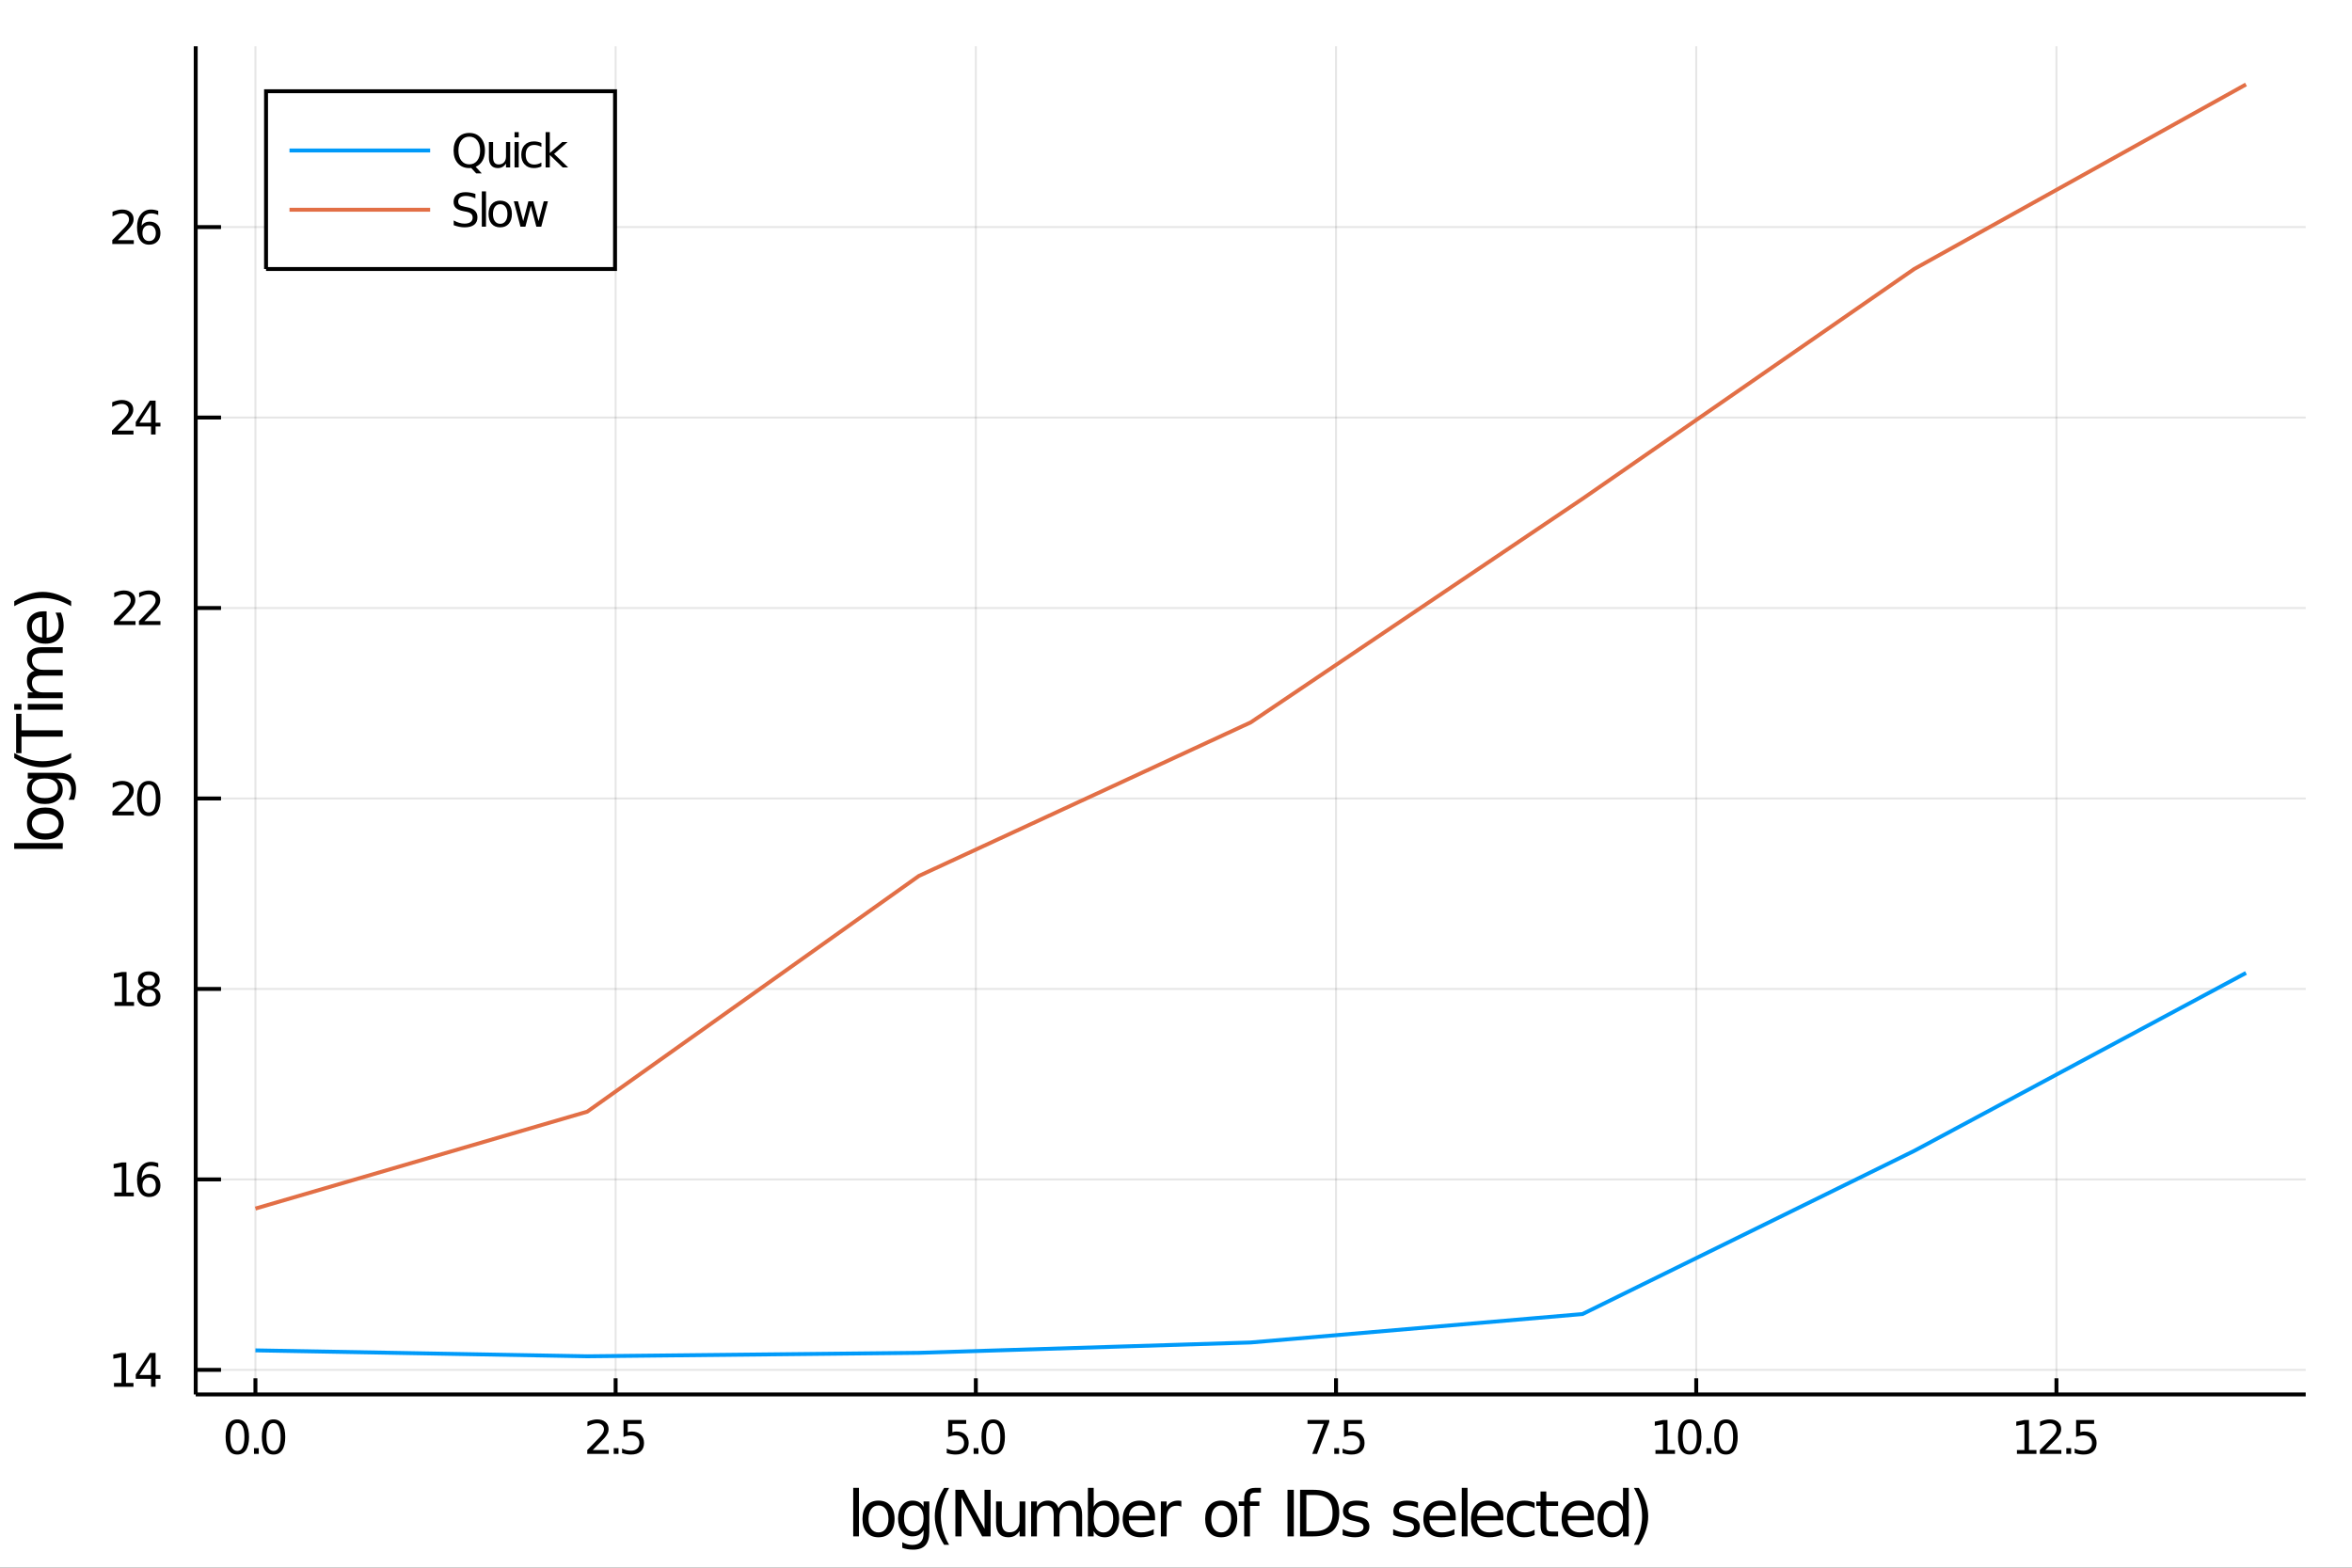 <?xml version="1.0" encoding="utf-8"?>
<svg xmlns="http://www.w3.org/2000/svg" xmlns:xlink="http://www.w3.org/1999/xlink" width="600" height="400" viewBox="0 0 2400 1600">
<rect x="0" y="0" width="2400" height="1600" fill="#333333" stroke="none"/>
<defs>
  <clipPath id="clip850">
    <rect x="0" y="0" width="2400" height="1600"/>
  </clipPath>
</defs>
<path clip-path="url(#clip850)" d="
M0 1600 L2400 1600 L2400 0 L0 0  Z
  " fill="#ffffff" fill-rule="evenodd" fill-opacity="1"/>
<defs>
  <clipPath id="clip851">
    <rect x="480" y="0" width="1681" height="1600"/>
  </clipPath>
</defs>
<path clip-path="url(#clip850)" d="
M199.704 1423.18 L2352.76 1423.18 L2352.76 47.244 L199.704 47.244  Z
  " fill="#ffffff" fill-rule="evenodd" fill-opacity="1"/>
<defs>
  <clipPath id="clip852">
    <rect x="199" y="47" width="2154" height="1377"/>
  </clipPath>
</defs>
<polyline clip-path="url(#clip852)" style="stroke:#000000; stroke-width:2; stroke-opacity:0.1; fill:none" points="
  260.64,1423.18 260.64,47.244 
  "/>
<polyline clip-path="url(#clip852)" style="stroke:#000000; stroke-width:2; stroke-opacity:0.1; fill:none" points="
  628.194,1423.18 628.194,47.244 
  "/>
<polyline clip-path="url(#clip852)" style="stroke:#000000; stroke-width:2; stroke-opacity:0.1; fill:none" points="
  995.749,1423.18 995.749,47.244 
  "/>
<polyline clip-path="url(#clip852)" style="stroke:#000000; stroke-width:2; stroke-opacity:0.1; fill:none" points="
  1363.3,1423.18 1363.3,47.244 
  "/>
<polyline clip-path="url(#clip852)" style="stroke:#000000; stroke-width:2; stroke-opacity:0.1; fill:none" points="
  1730.86,1423.18 1730.86,47.244 
  "/>
<polyline clip-path="url(#clip852)" style="stroke:#000000; stroke-width:2; stroke-opacity:0.1; fill:none" points="
  2098.41,1423.18 2098.41,47.244 
  "/>
<polyline clip-path="url(#clip850)" style="stroke:#000000; stroke-width:4; stroke-opacity:1; fill:none" points="
  199.704,1423.18 2352.76,1423.18 
  "/>
<polyline clip-path="url(#clip850)" style="stroke:#000000; stroke-width:4; stroke-opacity:1; fill:none" points="
  260.64,1423.18 260.64,1406.67 
  "/>
<polyline clip-path="url(#clip850)" style="stroke:#000000; stroke-width:4; stroke-opacity:1; fill:none" points="
  628.194,1423.18 628.194,1406.67 
  "/>
<polyline clip-path="url(#clip850)" style="stroke:#000000; stroke-width:4; stroke-opacity:1; fill:none" points="
  995.749,1423.18 995.749,1406.67 
  "/>
<polyline clip-path="url(#clip850)" style="stroke:#000000; stroke-width:4; stroke-opacity:1; fill:none" points="
  1363.3,1423.18 1363.3,1406.67 
  "/>
<polyline clip-path="url(#clip850)" style="stroke:#000000; stroke-width:4; stroke-opacity:1; fill:none" points="
  1730.86,1423.18 1730.86,1406.67 
  "/>
<polyline clip-path="url(#clip850)" style="stroke:#000000; stroke-width:4; stroke-opacity:1; fill:none" points="
  2098.41,1423.18 2098.41,1406.67 
  "/>
<path clip-path="url(#clip850)" d="M 0 0 M242.156 1452.37 Q238.545 1452.37 236.716 1455.94 Q234.911 1459.48 234.911 1466.61 Q234.911 1473.71 236.716 1477.28 Q238.545 1480.82 242.156 1480.82 Q245.79 1480.82 247.596 1477.28 Q249.425 1473.71 249.425 1466.61 Q249.425 1459.48 247.596 1455.94 Q245.79 1452.37 242.156 1452.37 M242.156 1448.67 Q247.966 1448.67 251.022 1453.27 Q254.1 1457.86 254.1 1466.61 Q254.1 1475.33 251.022 1479.94 Q247.966 1484.52 242.156 1484.52 Q236.346 1484.52 233.267 1479.94 Q230.212 1475.33 230.212 1466.61 Q230.212 1457.86 233.267 1453.27 Q236.346 1448.67 242.156 1448.67 Z" fill="#000000" fill-rule="evenodd" fill-opacity="1" /><path clip-path="url(#clip850)" d="M 0 0 M259.17 1477.97 L264.054 1477.97 L264.054 1483.85 L259.17 1483.85 L259.17 1477.97 Z" fill="#000000" fill-rule="evenodd" fill-opacity="1" /><path clip-path="url(#clip850)" d="M 0 0 M279.123 1452.37 Q275.512 1452.37 273.684 1455.94 Q271.878 1459.48 271.878 1466.61 Q271.878 1473.71 273.684 1477.28 Q275.512 1480.82 279.123 1480.82 Q282.758 1480.82 284.563 1477.28 Q286.392 1473.71 286.392 1466.61 Q286.392 1459.48 284.563 1455.94 Q282.758 1452.37 279.123 1452.37 M279.123 1448.67 Q284.934 1448.67 287.989 1453.27 Q291.068 1457.86 291.068 1466.61 Q291.068 1475.33 287.989 1479.94 Q284.934 1484.52 279.123 1484.52 Q273.313 1484.52 270.235 1479.94 Q267.179 1475.33 267.179 1466.61 Q267.179 1457.86 270.235 1453.27 Q273.313 1448.67 279.123 1448.67 Z" fill="#000000" fill-rule="evenodd" fill-opacity="1" /><path clip-path="url(#clip850)" d="M 0 0 M604.861 1479.92 L621.18 1479.92 L621.18 1483.85 L599.236 1483.85 L599.236 1479.92 Q601.898 1477.16 606.481 1472.53 Q611.088 1467.88 612.268 1466.54 Q614.514 1464.01 615.393 1462.28 Q616.296 1460.52 616.296 1458.83 Q616.296 1456.07 614.352 1454.34 Q612.43 1452.6 609.329 1452.6 Q607.129 1452.6 604.676 1453.37 Q602.245 1454.13 599.467 1455.68 L599.467 1450.96 Q602.292 1449.82 604.745 1449.25 Q607.199 1448.67 609.236 1448.67 Q614.606 1448.67 617.801 1451.35 Q620.995 1454.04 620.995 1458.53 Q620.995 1460.66 620.185 1462.58 Q619.398 1464.48 617.291 1467.07 Q616.713 1467.74 613.611 1470.96 Q610.509 1474.15 604.861 1479.92 Z" fill="#000000" fill-rule="evenodd" fill-opacity="1" /><path clip-path="url(#clip850)" d="M 0 0 M626.25 1477.97 L631.134 1477.97 L631.134 1483.85 L626.25 1483.85 L626.25 1477.97 Z" fill="#000000" fill-rule="evenodd" fill-opacity="1" /><path clip-path="url(#clip850)" d="M 0 0 M636.25 1449.29 L654.606 1449.29 L654.606 1453.23 L640.532 1453.23 L640.532 1461.7 Q641.551 1461.35 642.569 1461.19 Q643.588 1461 644.606 1461 Q650.393 1461 653.773 1464.18 Q657.152 1467.35 657.152 1472.76 Q657.152 1478.34 653.68 1481.44 Q650.208 1484.52 643.889 1484.52 Q641.713 1484.52 639.444 1484.15 Q637.199 1483.78 634.791 1483.04 L634.791 1478.34 Q636.875 1479.48 639.097 1480.03 Q641.319 1480.59 643.796 1480.59 Q647.801 1480.59 650.138 1478.48 Q652.476 1476.38 652.476 1472.76 Q652.476 1469.15 650.138 1467.05 Q647.801 1464.94 643.796 1464.94 Q641.921 1464.94 640.046 1465.36 Q638.194 1465.77 636.25 1466.65 L636.25 1449.29 Z" fill="#000000" fill-rule="evenodd" fill-opacity="1" /><path clip-path="url(#clip850)" d="M 0 0 M967.543 1449.29 L985.899 1449.29 L985.899 1453.23 L971.825 1453.23 L971.825 1461.7 Q972.844 1461.35 973.862 1461.19 Q974.881 1461 975.899 1461 Q981.686 1461 985.066 1464.18 Q988.445 1467.35 988.445 1472.76 Q988.445 1478.34 984.973 1481.44 Q981.501 1484.52 975.182 1484.52 Q973.006 1484.52 970.737 1484.15 Q968.492 1483.78 966.084 1483.04 L966.084 1478.34 Q968.168 1479.48 970.39 1480.03 Q972.612 1480.59 975.089 1480.59 Q979.094 1480.59 981.432 1478.48 Q983.769 1476.38 983.769 1472.76 Q983.769 1469.15 981.432 1467.05 Q979.094 1464.94 975.089 1464.94 Q973.214 1464.94 971.339 1465.36 Q969.487 1465.77 967.543 1466.65 L967.543 1449.29 Z" fill="#000000" fill-rule="evenodd" fill-opacity="1" /><path clip-path="url(#clip850)" d="M 0 0 M993.515 1477.97 L998.399 1477.97 L998.399 1483.85 L993.515 1483.85 L993.515 1477.97 Z" fill="#000000" fill-rule="evenodd" fill-opacity="1" /><path clip-path="url(#clip850)" d="M 0 0 M1013.47 1452.37 Q1009.86 1452.37 1008.03 1455.94 Q1006.22 1459.48 1006.22 1466.61 Q1006.22 1473.71 1008.03 1477.28 Q1009.86 1480.82 1013.47 1480.82 Q1017.1 1480.82 1018.91 1477.28 Q1020.74 1473.71 1020.74 1466.61 Q1020.74 1459.48 1018.91 1455.94 Q1017.1 1452.37 1013.47 1452.37 M1013.47 1448.67 Q1019.28 1448.67 1022.33 1453.27 Q1025.41 1457.86 1025.41 1466.61 Q1025.41 1475.33 1022.33 1479.94 Q1019.28 1484.52 1013.47 1484.52 Q1007.66 1484.52 1004.58 1479.94 Q1001.52 1475.33 1001.52 1466.61 Q1001.52 1457.86 1004.58 1453.27 Q1007.66 1448.67 1013.47 1448.67 Z" fill="#000000" fill-rule="evenodd" fill-opacity="1" /><path clip-path="url(#clip850)" d="M 0 0 M1334.21 1449.29 L1356.43 1449.29 L1356.43 1451.28 L1343.88 1483.85 L1339 1483.85 L1350.8 1453.23 L1334.21 1453.23 L1334.21 1449.29 Z" fill="#000000" fill-rule="evenodd" fill-opacity="1" /><path clip-path="url(#clip850)" d="M 0 0 M1361.5 1477.97 L1366.38 1477.97 L1366.38 1483.85 L1361.5 1483.85 L1361.5 1477.97 Z" fill="#000000" fill-rule="evenodd" fill-opacity="1" /><path clip-path="url(#clip850)" d="M 0 0 M1371.5 1449.29 L1389.85 1449.29 L1389.85 1453.23 L1375.78 1453.23 L1375.78 1461.7 Q1376.8 1461.35 1377.82 1461.19 Q1378.84 1461 1379.85 1461 Q1385.64 1461 1389.02 1464.18 Q1392.4 1467.35 1392.4 1472.76 Q1392.4 1478.34 1388.93 1481.44 Q1385.46 1484.52 1379.14 1484.52 Q1376.96 1484.52 1374.69 1484.15 Q1372.45 1483.78 1370.04 1483.04 L1370.04 1478.34 Q1372.12 1479.48 1374.34 1480.03 Q1376.57 1480.59 1379.04 1480.59 Q1383.05 1480.59 1385.39 1478.48 Q1387.72 1476.38 1387.72 1472.76 Q1387.72 1469.15 1385.39 1467.05 Q1383.05 1464.94 1379.04 1464.94 Q1377.17 1464.94 1375.29 1465.36 Q1373.44 1465.77 1371.5 1466.65 L1371.5 1449.29 Z" fill="#000000" fill-rule="evenodd" fill-opacity="1" /><path clip-path="url(#clip850)" d="M 0 0 M1689.25 1479.92 L1696.89 1479.92 L1696.89 1453.55 L1688.58 1455.22 L1688.58 1450.96 L1696.84 1449.29 L1701.52 1449.29 L1701.52 1479.92 L1709.16 1479.92 L1709.16 1483.85 L1689.25 1483.85 L1689.25 1479.92 Z" fill="#000000" fill-rule="evenodd" fill-opacity="1" /><path clip-path="url(#clip850)" d="M 0 0 M1724.23 1452.37 Q1720.61 1452.37 1718.79 1455.94 Q1716.98 1459.48 1716.98 1466.61 Q1716.98 1473.71 1718.79 1477.28 Q1720.61 1480.82 1724.23 1480.82 Q1727.86 1480.82 1729.67 1477.28 Q1731.49 1473.71 1731.49 1466.61 Q1731.49 1459.48 1729.67 1455.94 Q1727.86 1452.37 1724.23 1452.37 M1724.23 1448.67 Q1730.04 1448.67 1733.09 1453.27 Q1736.17 1457.86 1736.17 1466.61 Q1736.17 1475.33 1733.09 1479.94 Q1730.04 1484.52 1724.23 1484.52 Q1718.42 1484.52 1715.34 1479.94 Q1712.28 1475.33 1712.28 1466.61 Q1712.28 1457.86 1715.34 1453.27 Q1718.42 1448.67 1724.23 1448.67 Z" fill="#000000" fill-rule="evenodd" fill-opacity="1" /><path clip-path="url(#clip850)" d="M 0 0 M1741.24 1477.97 L1746.12 1477.97 L1746.12 1483.85 L1741.24 1483.85 L1741.24 1477.97 Z" fill="#000000" fill-rule="evenodd" fill-opacity="1" /><path clip-path="url(#clip850)" d="M 0 0 M1761.19 1452.37 Q1757.58 1452.37 1755.75 1455.94 Q1753.95 1459.48 1753.95 1466.61 Q1753.95 1473.71 1755.75 1477.28 Q1757.58 1480.82 1761.19 1480.82 Q1764.83 1480.82 1766.63 1477.28 Q1768.46 1473.71 1768.46 1466.61 Q1768.46 1459.48 1766.63 1455.94 Q1764.83 1452.37 1761.19 1452.37 M1761.19 1448.67 Q1767 1448.67 1770.06 1453.27 Q1773.14 1457.86 1773.14 1466.61 Q1773.14 1475.33 1770.06 1479.94 Q1767 1484.52 1761.19 1484.52 Q1755.38 1484.52 1752.3 1479.94 Q1749.25 1475.33 1749.25 1466.61 Q1749.25 1457.86 1752.3 1453.27 Q1755.38 1448.67 1761.19 1448.67 Z" fill="#000000" fill-rule="evenodd" fill-opacity="1" /><path clip-path="url(#clip850)" d="M 0 0 M2058.1 1479.92 L2065.74 1479.92 L2065.74 1453.55 L2057.43 1455.22 L2057.43 1450.96 L2065.69 1449.29 L2070.37 1449.29 L2070.37 1479.92 L2078.01 1479.92 L2078.01 1483.85 L2058.1 1483.85 L2058.1 1479.92 Z" fill="#000000" fill-rule="evenodd" fill-opacity="1" /><path clip-path="url(#clip850)" d="M 0 0 M2087.1 1479.92 L2103.42 1479.92 L2103.42 1483.85 L2081.48 1483.85 L2081.48 1479.92 Q2084.14 1477.16 2088.72 1472.53 Q2093.33 1467.88 2094.51 1466.54 Q2096.76 1464.01 2097.64 1462.28 Q2098.54 1460.52 2098.54 1458.83 Q2098.54 1456.07 2096.59 1454.34 Q2094.67 1452.6 2091.57 1452.6 Q2089.37 1452.6 2086.92 1453.37 Q2084.49 1454.13 2081.71 1455.68 L2081.71 1450.96 Q2084.53 1449.82 2086.99 1449.25 Q2089.44 1448.67 2091.48 1448.67 Q2096.85 1448.67 2100.04 1451.35 Q2103.24 1454.04 2103.24 1458.53 Q2103.24 1460.66 2102.43 1462.58 Q2101.64 1464.48 2099.53 1467.07 Q2098.96 1467.74 2095.85 1470.96 Q2092.75 1474.15 2087.1 1479.92 Z" fill="#000000" fill-rule="evenodd" fill-opacity="1" /><path clip-path="url(#clip850)" d="M 0 0 M2108.49 1477.97 L2113.38 1477.97 L2113.38 1483.85 L2108.49 1483.85 L2108.49 1477.97 Z" fill="#000000" fill-rule="evenodd" fill-opacity="1" /><path clip-path="url(#clip850)" d="M 0 0 M2118.49 1449.29 L2136.85 1449.29 L2136.85 1453.23 L2122.78 1453.23 L2122.78 1461.7 Q2123.79 1461.35 2124.81 1461.19 Q2125.83 1461 2126.85 1461 Q2132.64 1461 2136.02 1464.18 Q2139.4 1467.35 2139.4 1472.76 Q2139.4 1478.34 2135.92 1481.44 Q2132.45 1484.52 2126.13 1484.52 Q2123.96 1484.52 2121.69 1484.15 Q2119.44 1483.78 2117.03 1483.04 L2117.03 1478.34 Q2119.12 1479.48 2121.34 1480.03 Q2123.56 1480.59 2126.04 1480.59 Q2130.04 1480.59 2132.38 1478.48 Q2134.72 1476.38 2134.72 1472.76 Q2134.72 1469.15 2132.38 1467.05 Q2130.04 1464.94 2126.04 1464.94 Q2124.16 1464.94 2122.29 1465.36 Q2120.44 1465.77 2118.49 1466.65 L2118.49 1449.29 Z" fill="#000000" fill-rule="evenodd" fill-opacity="1" /><path clip-path="url(#clip850)" d="M 0 0 M870.639 1518.52 L876.496 1518.52 L876.496 1568.04 L870.639 1568.04 L870.639 1518.52 Z" fill="#000000" fill-rule="evenodd" fill-opacity="1" /><path clip-path="url(#clip850)" d="M 0 0 M896.452 1536.5 Q891.741 1536.5 889.004 1540.19 Q886.267 1543.85 886.267 1550.25 Q886.267 1556.65 888.972 1560.34 Q891.71 1564 896.452 1564 Q901.131 1564 903.868 1560.31 Q906.605 1556.62 906.605 1550.25 Q906.605 1543.92 903.868 1540.23 Q901.131 1536.5 896.452 1536.5 M896.452 1531.54 Q904.091 1531.54 908.451 1536.5 Q912.812 1541.47 912.812 1550.25 Q912.812 1559 908.451 1564 Q904.091 1568.97 896.452 1568.97 Q888.781 1568.97 884.421 1564 Q880.092 1559 880.092 1550.25 Q880.092 1541.47 884.421 1536.5 Q888.781 1531.54 896.452 1531.54 Z" fill="#000000" fill-rule="evenodd" fill-opacity="1" /><path clip-path="url(#clip850)" d="M 0 0 M942.412 1549.81 Q942.412 1543.44 939.771 1539.94 Q937.161 1536.44 932.418 1536.44 Q927.708 1536.44 925.066 1539.94 Q922.456 1543.44 922.456 1549.81 Q922.456 1556.14 925.066 1559.64 Q927.708 1563.14 932.418 1563.14 Q937.161 1563.14 939.771 1559.64 Q942.412 1556.14 942.412 1549.81 M948.269 1563.62 Q948.269 1572.72 944.227 1577.15 Q940.184 1581.6 931.845 1581.6 Q928.758 1581.6 926.021 1581.13 Q923.284 1580.68 920.705 1579.72 L920.705 1574.03 Q923.284 1575.43 925.798 1576.1 Q928.312 1576.76 930.922 1576.76 Q936.683 1576.76 939.548 1573.74 Q942.412 1570.75 942.412 1564.67 L942.412 1561.77 Q940.598 1564.92 937.765 1566.48 Q934.933 1568.04 930.986 1568.04 Q924.429 1568.04 920.419 1563.05 Q916.409 1558.05 916.409 1549.81 Q916.409 1541.53 920.419 1536.53 Q924.429 1531.54 930.986 1531.54 Q934.933 1531.54 937.765 1533.1 Q940.598 1534.66 942.412 1537.81 L942.412 1532.4 L948.269 1532.4 L948.269 1563.62 Z" fill="#000000" fill-rule="evenodd" fill-opacity="1" /><path clip-path="url(#clip850)" d="M 0 0 M968.48 1518.58 Q964.215 1525.9 962.146 1533.06 Q960.077 1540.23 960.077 1547.58 Q960.077 1554.93 962.146 1562.16 Q964.247 1569.35 968.48 1576.64 L963.387 1576.64 Q958.613 1569.16 956.226 1561.93 Q953.871 1554.71 953.871 1547.58 Q953.871 1540.48 956.226 1533.29 Q958.581 1526.09 963.387 1518.58 L968.48 1518.58 Z" fill="#000000" fill-rule="evenodd" fill-opacity="1" /><path clip-path="url(#clip850)" d="M 0 0 M974.878 1520.52 L983.535 1520.52 L1004.61 1560.28 L1004.61 1520.52 L1010.84 1520.52 L1010.84 1568.04 L1002.19 1568.04 L981.116 1528.29 L981.116 1568.04 L974.878 1568.04 L974.878 1520.52 Z" fill="#000000" fill-rule="evenodd" fill-opacity="1" /><path clip-path="url(#clip850)" d="M 0 0 M1016.38 1553.98 L1016.38 1532.4 L1022.24 1532.4 L1022.24 1553.75 Q1022.24 1558.81 1024.21 1561.36 Q1026.19 1563.87 1030.13 1563.87 Q1034.87 1563.87 1037.61 1560.85 Q1040.38 1557.83 1040.38 1552.61 L1040.38 1532.4 L1046.24 1532.4 L1046.24 1568.04 L1040.38 1568.04 L1040.38 1562.57 Q1038.25 1565.82 1035.42 1567.41 Q1032.61 1568.97 1028.89 1568.97 Q1022.75 1568.97 1019.56 1565.15 Q1016.38 1561.33 1016.38 1553.98 M1031.12 1531.54 L1031.12 1531.54 Z" fill="#000000" fill-rule="evenodd" fill-opacity="1" /><path clip-path="url(#clip850)" d="M 0 0 M1080.13 1539.24 Q1082.33 1535.29 1085.39 1533.41 Q1088.44 1531.54 1092.58 1531.54 Q1098.15 1531.54 1101.17 1535.45 Q1104.2 1539.33 1104.2 1546.53 L1104.2 1568.04 L1098.31 1568.04 L1098.31 1546.72 Q1098.31 1541.59 1096.49 1539.11 Q1094.68 1536.63 1090.96 1536.63 Q1086.4 1536.63 1083.76 1539.65 Q1081.12 1542.68 1081.12 1547.9 L1081.12 1568.04 L1075.23 1568.04 L1075.23 1546.72 Q1075.23 1541.56 1073.42 1539.11 Q1071.6 1536.63 1067.82 1536.63 Q1063.33 1536.63 1060.69 1539.68 Q1058.05 1542.71 1058.05 1547.9 L1058.05 1568.04 L1052.16 1568.04 L1052.16 1532.4 L1058.05 1532.4 L1058.05 1537.93 Q1060.05 1534.66 1062.85 1533.1 Q1065.65 1531.54 1069.5 1531.54 Q1073.39 1531.54 1076.09 1533.51 Q1078.83 1535.48 1080.13 1539.24 Z" fill="#000000" fill-rule="evenodd" fill-opacity="1" /><path clip-path="url(#clip850)" d="M 0 0 M1135.93 1550.25 Q1135.93 1543.79 1133.26 1540.13 Q1130.61 1536.44 1125.97 1536.44 Q1121.32 1536.44 1118.65 1540.13 Q1116.01 1543.79 1116.01 1550.25 Q1116.01 1556.71 1118.65 1560.4 Q1121.32 1564.07 1125.97 1564.07 Q1130.61 1564.07 1133.26 1560.4 Q1135.93 1556.71 1135.93 1550.25 M1116.01 1537.81 Q1117.85 1534.62 1120.65 1533.1 Q1123.48 1531.54 1127.4 1531.54 Q1133.89 1531.54 1137.94 1536.69 Q1142.01 1541.85 1142.01 1550.25 Q1142.01 1558.65 1137.94 1563.81 Q1133.89 1568.97 1127.4 1568.97 Q1123.48 1568.97 1120.65 1567.44 Q1117.85 1565.88 1116.01 1562.7 L1116.01 1568.04 L1110.12 1568.04 L1110.12 1518.52 L1116.01 1518.52 L1116.01 1537.81 Z" fill="#000000" fill-rule="evenodd" fill-opacity="1" /><path clip-path="url(#clip850)" d="M 0 0 M1178.64 1548.76 L1178.64 1551.62 L1151.72 1551.62 Q1152.1 1557.67 1155.35 1560.85 Q1158.62 1564 1164.45 1564 Q1167.82 1564 1170.97 1563.17 Q1174.16 1562.35 1177.28 1560.69 L1177.28 1566.23 Q1174.12 1567.57 1170.81 1568.27 Q1167.5 1568.97 1164.1 1568.97 Q1155.57 1568.97 1150.57 1564 Q1145.61 1559.04 1145.61 1550.57 Q1145.61 1541.82 1150.32 1536.69 Q1155.06 1531.54 1163.08 1531.54 Q1170.27 1531.54 1174.44 1536.18 Q1178.64 1540.8 1178.64 1548.76 M1172.79 1547.04 Q1172.72 1542.23 1170.08 1539.37 Q1167.47 1536.5 1163.14 1536.5 Q1158.24 1536.5 1155.28 1539.27 Q1152.35 1542.04 1151.91 1547.07 L1172.79 1547.04 Z" fill="#000000" fill-rule="evenodd" fill-opacity="1" /><path clip-path="url(#clip850)" d="M 0 0 M1205.44 1537.87 Q1204.46 1537.3 1203.28 1537.04 Q1202.13 1536.76 1200.73 1536.76 Q1195.77 1536.76 1193.09 1540 Q1190.45 1543.22 1190.45 1549.27 L1190.45 1568.04 L1184.56 1568.04 L1184.56 1532.4 L1190.45 1532.4 L1190.45 1537.93 Q1192.3 1534.69 1195.26 1533.13 Q1198.22 1531.54 1202.45 1531.54 Q1203.06 1531.54 1203.79 1531.63 Q1204.52 1531.7 1205.41 1531.85 L1205.44 1537.87 Z" fill="#000000" fill-rule="evenodd" fill-opacity="1" /><path clip-path="url(#clip850)" d="M 0 0 M1246.12 1536.5 Q1241.41 1536.5 1238.67 1540.19 Q1235.94 1543.85 1235.94 1550.25 Q1235.94 1556.65 1238.64 1560.34 Q1241.38 1564 1246.12 1564 Q1250.8 1564 1253.54 1560.31 Q1256.27 1556.62 1256.27 1550.25 Q1256.27 1543.92 1253.54 1540.23 Q1250.8 1536.5 1246.12 1536.5 M1246.12 1531.54 Q1253.76 1531.54 1258.12 1536.5 Q1262.48 1541.47 1262.48 1550.25 Q1262.48 1559 1258.12 1564 Q1253.76 1568.97 1246.12 1568.97 Q1238.45 1568.97 1234.09 1564 Q1229.76 1559 1229.76 1550.25 Q1229.76 1541.47 1234.09 1536.5 Q1238.45 1531.54 1246.12 1531.54 Z" fill="#000000" fill-rule="evenodd" fill-opacity="1" /><path clip-path="url(#clip850)" d="M 0 0 M1286.67 1518.52 L1286.67 1523.39 L1281.07 1523.39 Q1277.92 1523.39 1276.68 1524.66 Q1275.47 1525.93 1275.47 1529.24 L1275.47 1532.4 L1285.11 1532.4 L1285.11 1536.95 L1275.47 1536.95 L1275.47 1568.04 L1269.58 1568.04 L1269.58 1536.95 L1263.98 1536.95 L1263.98 1532.4 L1269.58 1532.4 L1269.58 1529.91 Q1269.58 1523.96 1272.35 1521.26 Q1275.12 1518.52 1281.13 1518.52 L1286.67 1518.52 Z" fill="#000000" fill-rule="evenodd" fill-opacity="1" /><path clip-path="url(#clip850)" d="M 0 0 M1313.79 1520.52 L1320.22 1520.52 L1320.22 1568.04 L1313.79 1568.04 L1313.79 1520.52 Z" fill="#000000" fill-rule="evenodd" fill-opacity="1" /><path clip-path="url(#clip850)" d="M 0 0 M1333.04 1525.81 L1333.04 1562.76 L1340.81 1562.76 Q1350.65 1562.76 1355.2 1558.3 Q1359.78 1553.85 1359.78 1544.24 Q1359.78 1534.69 1355.2 1530.26 Q1350.65 1525.81 1340.81 1525.81 L1333.04 1525.81 M1326.61 1520.52 L1339.82 1520.52 Q1353.64 1520.52 1360.1 1526.28 Q1366.56 1532.01 1366.56 1544.24 Q1366.56 1556.52 1360.07 1562.28 Q1353.57 1568.04 1339.82 1568.04 L1326.61 1568.04 L1326.61 1520.52 Z" fill="#000000" fill-rule="evenodd" fill-opacity="1" /><path clip-path="url(#clip850)" d="M 0 0 M1395.43 1533.45 L1395.43 1538.98 Q1392.95 1537.71 1390.27 1537.07 Q1387.6 1536.44 1384.73 1536.44 Q1380.37 1536.44 1378.18 1537.77 Q1376.01 1539.11 1376.01 1541.79 Q1376.01 1543.82 1377.57 1545 Q1379.13 1546.15 1383.84 1547.2 L1385.85 1547.64 Q1392.09 1548.98 1394.7 1551.43 Q1397.34 1553.85 1397.34 1558.21 Q1397.34 1563.17 1393.39 1566.07 Q1389.48 1568.97 1382.6 1568.97 Q1379.74 1568.97 1376.62 1568.39 Q1373.53 1567.85 1370.09 1566.74 L1370.09 1560.69 Q1373.34 1562.38 1376.49 1563.24 Q1379.64 1564.07 1382.73 1564.07 Q1386.87 1564.07 1389.09 1562.66 Q1391.32 1561.23 1391.32 1558.65 Q1391.32 1556.27 1389.7 1554.99 Q1388.11 1553.72 1382.66 1552.54 L1380.63 1552.07 Q1375.19 1550.92 1372.77 1548.56 Q1370.35 1546.18 1370.35 1542.04 Q1370.35 1537.01 1373.91 1534.27 Q1377.48 1531.54 1384.03 1531.54 Q1387.28 1531.54 1390.14 1532.01 Q1393.01 1532.49 1395.43 1533.45 Z" fill="#000000" fill-rule="evenodd" fill-opacity="1" /><path clip-path="url(#clip850)" d="M 0 0 M1446.93 1533.45 L1446.93 1538.98 Q1444.44 1537.71 1441.77 1537.07 Q1439.1 1536.44 1436.23 1536.44 Q1431.87 1536.44 1429.68 1537.77 Q1427.51 1539.11 1427.51 1541.79 Q1427.51 1543.82 1429.07 1545 Q1430.63 1546.15 1435.34 1547.2 L1437.35 1547.64 Q1443.58 1548.98 1446.19 1551.43 Q1448.84 1553.85 1448.84 1558.21 Q1448.84 1563.17 1444.89 1566.07 Q1440.97 1568.97 1434.1 1568.97 Q1431.24 1568.97 1428.12 1568.39 Q1425.03 1567.85 1421.59 1566.74 L1421.59 1560.69 Q1424.84 1562.38 1427.99 1563.24 Q1431.14 1564.07 1434.23 1564.07 Q1438.36 1564.07 1440.59 1562.66 Q1442.82 1561.23 1442.82 1558.65 Q1442.82 1556.27 1441.2 1554.99 Q1439.61 1553.72 1434.16 1552.54 L1432.13 1552.07 Q1426.68 1550.92 1424.26 1548.56 Q1421.85 1546.18 1421.85 1542.04 Q1421.85 1537.01 1425.41 1534.27 Q1428.98 1531.54 1435.53 1531.54 Q1438.78 1531.54 1441.64 1532.01 Q1444.51 1532.49 1446.93 1533.45 Z" fill="#000000" fill-rule="evenodd" fill-opacity="1" /><path clip-path="url(#clip850)" d="M 0 0 M1485.47 1548.76 L1485.47 1551.62 L1458.54 1551.62 Q1458.93 1557.67 1462.17 1560.85 Q1465.45 1564 1471.28 1564 Q1474.65 1564 1477.8 1563.17 Q1480.98 1562.35 1484.1 1560.69 L1484.1 1566.23 Q1480.95 1567.57 1477.64 1568.27 Q1474.33 1568.97 1470.93 1568.97 Q1462.4 1568.97 1457.4 1564 Q1452.43 1559.04 1452.43 1550.57 Q1452.43 1541.82 1457.14 1536.69 Q1461.89 1531.54 1469.91 1531.54 Q1477.1 1531.54 1481.27 1536.18 Q1485.47 1540.8 1485.47 1548.76 M1479.61 1547.04 Q1479.55 1542.23 1476.91 1539.37 Q1474.3 1536.5 1469.97 1536.5 Q1465.07 1536.5 1462.11 1539.27 Q1459.18 1542.04 1458.73 1547.07 L1479.61 1547.04 Z" fill="#000000" fill-rule="evenodd" fill-opacity="1" /><path clip-path="url(#clip850)" d="M 0 0 M1491.61 1518.52 L1497.47 1518.52 L1497.47 1568.04 L1491.61 1568.04 L1491.61 1518.52 Z" fill="#000000" fill-rule="evenodd" fill-opacity="1" /><path clip-path="url(#clip850)" d="M 0 0 M1534.1 1548.76 L1534.1 1551.62 L1507.18 1551.62 Q1507.56 1557.67 1510.81 1560.85 Q1514.08 1564 1519.91 1564 Q1523.28 1564 1526.43 1563.17 Q1529.62 1562.35 1532.74 1560.69 L1532.74 1566.23 Q1529.59 1567.57 1526.28 1568.27 Q1522.96 1568.97 1519.56 1568.97 Q1511.03 1568.97 1506.03 1564 Q1501.07 1559.04 1501.07 1550.57 Q1501.07 1541.82 1505.78 1536.69 Q1510.52 1531.54 1518.54 1531.54 Q1525.73 1531.54 1529.9 1536.18 Q1534.1 1540.8 1534.1 1548.76 M1528.25 1547.04 Q1528.18 1542.23 1525.54 1539.37 Q1522.93 1536.5 1518.6 1536.5 Q1513.7 1536.5 1510.74 1539.27 Q1507.81 1542.04 1507.37 1547.07 L1528.25 1547.04 Z" fill="#000000" fill-rule="evenodd" fill-opacity="1" /><path clip-path="url(#clip850)" d="M 0 0 M1565.9 1533.76 L1565.9 1539.24 Q1563.42 1537.87 1560.9 1537.2 Q1558.42 1536.5 1555.88 1536.5 Q1550.18 1536.5 1547.03 1540.13 Q1543.88 1543.73 1543.88 1550.25 Q1543.88 1556.78 1547.03 1560.4 Q1550.18 1564 1555.88 1564 Q1558.42 1564 1560.9 1563.33 Q1563.42 1562.63 1565.9 1561.26 L1565.9 1566.68 Q1563.45 1567.82 1560.81 1568.39 Q1558.2 1568.97 1555.24 1568.97 Q1547.19 1568.97 1542.44 1563.91 Q1537.7 1558.85 1537.7 1550.25 Q1537.7 1541.53 1542.48 1536.53 Q1547.28 1531.54 1555.62 1531.54 Q1558.33 1531.54 1560.9 1532.11 Q1563.48 1532.65 1565.9 1533.76 Z" fill="#000000" fill-rule="evenodd" fill-opacity="1" /><path clip-path="url(#clip850)" d="M 0 0 M1577.84 1522.27 L1577.84 1532.4 L1589.9 1532.4 L1589.9 1536.95 L1577.84 1536.95 L1577.84 1556.3 Q1577.84 1560.66 1579.01 1561.9 Q1580.22 1563.14 1583.88 1563.14 L1589.9 1563.14 L1589.9 1568.04 L1583.88 1568.04 Q1577.11 1568.04 1574.53 1565.53 Q1571.95 1562.98 1571.95 1556.3 L1571.95 1536.95 L1567.65 1536.95 L1567.65 1532.4 L1571.95 1532.4 L1571.95 1522.27 L1577.84 1522.27 Z" fill="#000000" fill-rule="evenodd" fill-opacity="1" /><path clip-path="url(#clip850)" d="M 0 0 M1626.53 1548.76 L1626.53 1551.62 L1599.61 1551.62 Q1599.99 1557.67 1603.24 1560.85 Q1606.51 1564 1612.34 1564 Q1615.71 1564 1618.86 1563.17 Q1622.05 1562.35 1625.17 1560.69 L1625.17 1566.23 Q1622.02 1567.57 1618.71 1568.27 Q1615.39 1568.97 1611.99 1568.97 Q1603.46 1568.97 1598.46 1564 Q1593.5 1559.04 1593.5 1550.57 Q1593.5 1541.82 1598.21 1536.69 Q1602.95 1531.54 1610.97 1531.54 Q1618.16 1531.54 1622.33 1536.18 Q1626.53 1540.8 1626.53 1548.76 M1620.68 1547.04 Q1620.61 1542.23 1617.97 1539.37 Q1615.36 1536.5 1611.03 1536.5 Q1606.13 1536.5 1603.17 1539.27 Q1600.24 1542.04 1599.8 1547.07 L1620.68 1547.04 Z" fill="#000000" fill-rule="evenodd" fill-opacity="1" /><path clip-path="url(#clip850)" d="M 0 0 M1656.14 1537.81 L1656.14 1518.52 L1661.99 1518.52 L1661.99 1568.04 L1656.14 1568.04 L1656.14 1562.7 Q1654.29 1565.88 1651.46 1567.44 Q1648.66 1568.97 1644.71 1568.97 Q1638.25 1568.97 1634.17 1563.81 Q1630.13 1558.65 1630.13 1550.25 Q1630.13 1541.85 1634.17 1536.69 Q1638.25 1531.54 1644.71 1531.54 Q1648.66 1531.54 1651.46 1533.1 Q1654.29 1534.62 1656.14 1537.81 M1636.18 1550.25 Q1636.18 1556.71 1638.82 1560.4 Q1641.49 1564.07 1646.14 1564.07 Q1650.79 1564.07 1653.46 1560.4 Q1656.14 1556.71 1656.14 1550.25 Q1656.14 1543.79 1653.46 1540.13 Q1650.79 1536.44 1646.14 1536.44 Q1641.49 1536.44 1638.82 1540.13 Q1636.18 1543.79 1636.18 1550.25 Z" fill="#000000" fill-rule="evenodd" fill-opacity="1" /><path clip-path="url(#clip850)" d="M 0 0 M1667.21 1518.58 L1672.3 1518.58 Q1677.08 1526.09 1679.43 1533.29 Q1681.82 1540.48 1681.82 1547.58 Q1681.82 1554.71 1679.43 1561.93 Q1677.08 1569.16 1672.3 1576.64 L1667.21 1576.64 Q1671.45 1569.35 1673.51 1562.16 Q1675.61 1554.93 1675.61 1547.58 Q1675.61 1540.23 1673.51 1533.06 Q1671.45 1525.9 1667.21 1518.58 Z" fill="#000000" fill-rule="evenodd" fill-opacity="1" /><polyline clip-path="url(#clip852)" style="stroke:#000000; stroke-width:2; stroke-opacity:0.1; fill:none" points="
  199.704,1398.11 2352.76,1398.11 
  "/>
<polyline clip-path="url(#clip852)" style="stroke:#000000; stroke-width:2; stroke-opacity:0.1; fill:none" points="
  199.704,1203.72 2352.76,1203.72 
  "/>
<polyline clip-path="url(#clip852)" style="stroke:#000000; stroke-width:2; stroke-opacity:0.1; fill:none" points="
  199.704,1009.33 2352.76,1009.33 
  "/>
<polyline clip-path="url(#clip852)" style="stroke:#000000; stroke-width:2; stroke-opacity:0.1; fill:none" points="
  199.704,814.935 2352.76,814.935 
  "/>
<polyline clip-path="url(#clip852)" style="stroke:#000000; stroke-width:2; stroke-opacity:0.1; fill:none" points="
  199.704,620.542 2352.76,620.542 
  "/>
<polyline clip-path="url(#clip852)" style="stroke:#000000; stroke-width:2; stroke-opacity:0.1; fill:none" points="
  199.704,426.149 2352.76,426.149 
  "/>
<polyline clip-path="url(#clip852)" style="stroke:#000000; stroke-width:2; stroke-opacity:0.1; fill:none" points="
  199.704,231.756 2352.76,231.756 
  "/>
<polyline clip-path="url(#clip850)" style="stroke:#000000; stroke-width:4; stroke-opacity:1; fill:none" points="
  199.704,1423.18 199.704,47.244 
  "/>
<polyline clip-path="url(#clip850)" style="stroke:#000000; stroke-width:4; stroke-opacity:1; fill:none" points="
  199.704,1398.11 225.541,1398.11 
  "/>
<polyline clip-path="url(#clip850)" style="stroke:#000000; stroke-width:4; stroke-opacity:1; fill:none" points="
  199.704,1203.72 225.541,1203.72 
  "/>
<polyline clip-path="url(#clip850)" style="stroke:#000000; stroke-width:4; stroke-opacity:1; fill:none" points="
  199.704,1009.33 225.541,1009.33 
  "/>
<polyline clip-path="url(#clip850)" style="stroke:#000000; stroke-width:4; stroke-opacity:1; fill:none" points="
  199.704,814.935 225.541,814.935 
  "/>
<polyline clip-path="url(#clip850)" style="stroke:#000000; stroke-width:4; stroke-opacity:1; fill:none" points="
  199.704,620.542 225.541,620.542 
  "/>
<polyline clip-path="url(#clip850)" style="stroke:#000000; stroke-width:4; stroke-opacity:1; fill:none" points="
  199.704,426.149 225.541,426.149 
  "/>
<polyline clip-path="url(#clip850)" style="stroke:#000000; stroke-width:4; stroke-opacity:1; fill:none" points="
  199.704,231.756 225.541,231.756 
  "/>
<path clip-path="url(#clip850)" d="M 0 0 M116.297 1411.46 L123.936 1411.46 L123.936 1385.09 L115.626 1386.76 L115.626 1382.5 L123.89 1380.83 L128.566 1380.83 L128.566 1411.46 L136.204 1411.46 L136.204 1415.39 L116.297 1415.39 L116.297 1411.46 Z" fill="#000000" fill-rule="evenodd" fill-opacity="1" /><path clip-path="url(#clip850)" d="M 0 0 M154.121 1384.91 L142.316 1403.36 L154.121 1403.36 L154.121 1384.91 M152.894 1380.83 L158.774 1380.83 L158.774 1403.36 L163.704 1403.36 L163.704 1407.25 L158.774 1407.25 L158.774 1415.39 L154.121 1415.39 L154.121 1407.25 L138.519 1407.25 L138.519 1402.73 L152.894 1380.83 Z" fill="#000000" fill-rule="evenodd" fill-opacity="1" /><path clip-path="url(#clip850)" d="M 0 0 M116.621 1217.07 L124.26 1217.07 L124.26 1190.7 L115.95 1192.37 L115.95 1188.11 L124.214 1186.44 L128.89 1186.44 L128.89 1217.07 L136.529 1217.07 L136.529 1221 L116.621 1221 L116.621 1217.07 Z" fill="#000000" fill-rule="evenodd" fill-opacity="1" /><path clip-path="url(#clip850)" d="M 0 0 M152.177 1201.86 Q149.028 1201.86 147.177 1204.01 Q145.348 1206.16 145.348 1209.91 Q145.348 1213.64 147.177 1215.82 Q149.028 1217.97 152.177 1217.97 Q155.325 1217.97 157.153 1215.82 Q159.005 1213.64 159.005 1209.91 Q159.005 1206.16 157.153 1204.01 Q155.325 1201.86 152.177 1201.86 M161.459 1187.21 L161.459 1191.46 Q159.7 1190.63 157.894 1190.19 Q156.112 1189.75 154.353 1189.75 Q149.723 1189.75 147.269 1192.88 Q144.839 1196 144.491 1202.32 Q145.857 1200.31 147.917 1199.24 Q149.978 1198.15 152.454 1198.15 Q157.663 1198.15 160.672 1201.33 Q163.704 1204.47 163.704 1209.91 Q163.704 1215.24 160.556 1218.46 Q157.408 1221.67 152.177 1221.67 Q146.181 1221.67 143.01 1217.09 Q139.839 1212.48 139.839 1203.76 Q139.839 1195.56 143.728 1190.7 Q147.616 1185.82 154.167 1185.82 Q155.927 1185.82 157.709 1186.16 Q159.515 1186.51 161.459 1187.21 Z" fill="#000000" fill-rule="evenodd" fill-opacity="1" /><path clip-path="url(#clip850)" d="M 0 0 M116.876 1022.67 L124.515 1022.67 L124.515 996.308 L116.205 997.974 L116.205 993.715 L124.468 992.048 L129.144 992.048 L129.144 1022.67 L136.783 1022.67 L136.783 1026.61 L116.876 1026.61 L116.876 1022.67 Z" fill="#000000" fill-rule="evenodd" fill-opacity="1" /><path clip-path="url(#clip850)" d="M 0 0 M151.853 1010.2 Q148.519 1010.2 146.598 1011.98 Q144.7 1013.76 144.7 1016.89 Q144.7 1020.01 146.598 1021.79 Q148.519 1023.58 151.853 1023.58 Q155.186 1023.58 157.107 1021.79 Q159.028 1019.99 159.028 1016.89 Q159.028 1013.76 157.107 1011.98 Q155.209 1010.2 151.853 1010.2 M147.177 1008.21 Q144.167 1007.47 142.478 1005.4 Q140.811 1003.34 140.811 1000.38 Q140.811 996.238 143.751 993.831 Q146.714 991.423 151.853 991.423 Q157.015 991.423 159.954 993.831 Q162.894 996.238 162.894 1000.38 Q162.894 1003.34 161.204 1005.4 Q159.538 1007.47 156.552 1008.21 Q159.931 1008.99 161.806 1011.28 Q163.704 1013.58 163.704 1016.89 Q163.704 1021.91 160.626 1024.59 Q157.57 1027.28 151.853 1027.28 Q146.135 1027.28 143.056 1024.59 Q140.001 1021.91 140.001 1016.89 Q140.001 1013.58 141.899 1011.28 Q143.797 1008.99 147.177 1008.21 M145.464 1000.82 Q145.464 1003.51 147.13 1005.01 Q148.82 1006.52 151.853 1006.52 Q154.862 1006.52 156.552 1005.01 Q158.265 1003.51 158.265 1000.82 Q158.265 998.136 156.552 996.632 Q154.862 995.127 151.853 995.127 Q148.82 995.127 147.13 996.632 Q145.464 998.136 145.464 1000.82 Z" fill="#000000" fill-rule="evenodd" fill-opacity="1" /><path clip-path="url(#clip850)" d="M 0 0 M120.371 828.28 L136.691 828.28 L136.691 832.215 L114.746 832.215 L114.746 828.28 Q117.408 825.526 121.992 820.896 Q126.598 816.243 127.779 814.901 Q130.024 812.378 130.904 810.641 Q131.806 808.882 131.806 807.192 Q131.806 804.438 129.862 802.702 Q127.941 800.966 124.839 800.966 Q122.64 800.966 120.186 801.729 Q117.756 802.493 114.978 804.044 L114.978 799.322 Q117.802 798.188 120.255 797.609 Q122.709 797.03 124.746 797.03 Q130.117 797.03 133.311 799.716 Q136.505 802.401 136.505 806.891 Q136.505 809.021 135.695 810.942 Q134.908 812.841 132.802 815.433 Q132.223 816.104 129.121 819.322 Q126.019 822.516 120.371 828.28 Z" fill="#000000" fill-rule="evenodd" fill-opacity="1" /><path clip-path="url(#clip850)" d="M 0 0 M151.76 800.734 Q148.149 800.734 146.32 804.299 Q144.515 807.841 144.515 814.97 Q144.515 822.077 146.32 825.641 Q148.149 829.183 151.76 829.183 Q155.394 829.183 157.2 825.641 Q159.028 822.077 159.028 814.97 Q159.028 807.841 157.2 804.299 Q155.394 800.734 151.76 800.734 M151.76 797.03 Q157.57 797.03 160.626 801.637 Q163.704 806.22 163.704 814.97 Q163.704 823.697 160.626 828.303 Q157.57 832.887 151.76 832.887 Q145.95 832.887 142.871 828.303 Q139.816 823.697 139.816 814.97 Q139.816 806.22 142.871 801.637 Q145.95 797.03 151.76 797.03 Z" fill="#000000" fill-rule="evenodd" fill-opacity="1" /><path clip-path="url(#clip850)" d="M 0 0 M121.968 633.887 L138.288 633.887 L138.288 637.822 L116.343 637.822 L116.343 633.887 Q119.006 631.133 123.589 626.503 Q128.195 621.85 129.376 620.508 Q131.621 617.985 132.501 616.248 Q133.404 614.489 133.404 612.799 Q133.404 610.045 131.459 608.309 Q129.538 606.573 126.436 606.573 Q124.237 606.573 121.783 607.336 Q119.353 608.1 116.575 609.651 L116.575 604.929 Q119.399 603.795 121.853 603.216 Q124.306 602.637 126.343 602.637 Q131.714 602.637 134.908 605.323 Q138.103 608.008 138.103 612.498 Q138.103 614.628 137.292 616.549 Q136.505 618.448 134.399 621.04 Q133.82 621.711 130.718 624.929 Q127.617 628.123 121.968 633.887 Z" fill="#000000" fill-rule="evenodd" fill-opacity="1" /><path clip-path="url(#clip850)" d="M 0 0 M147.385 633.887 L163.704 633.887 L163.704 637.822 L141.76 637.822 L141.76 633.887 Q144.422 631.133 149.005 626.503 Q153.612 621.85 154.792 620.508 Q157.038 617.985 157.917 616.248 Q158.82 614.489 158.82 612.799 Q158.82 610.045 156.876 608.309 Q154.954 606.573 151.853 606.573 Q149.653 606.573 147.2 607.336 Q144.769 608.1 141.991 609.651 L141.991 604.929 Q144.816 603.795 147.269 603.216 Q149.723 602.637 151.76 602.637 Q157.13 602.637 160.325 605.323 Q163.519 608.008 163.519 612.498 Q163.519 614.628 162.709 616.549 Q161.922 618.448 159.815 621.04 Q159.237 621.711 156.135 624.929 Q153.033 628.123 147.385 633.887 Z" fill="#000000" fill-rule="evenodd" fill-opacity="1" /><path clip-path="url(#clip850)" d="M 0 0 M119.885 439.494 L136.204 439.494 L136.204 443.429 L114.26 443.429 L114.26 439.494 Q116.922 436.74 121.505 432.11 Q126.112 427.457 127.292 426.115 Q129.538 423.592 130.417 421.855 Q131.32 420.096 131.32 418.406 Q131.32 415.652 129.376 413.916 Q127.455 412.18 124.353 412.18 Q122.154 412.18 119.7 412.943 Q117.269 413.707 114.492 415.258 L114.492 410.536 Q117.316 409.402 119.769 408.823 Q122.223 408.244 124.26 408.244 Q129.63 408.244 132.825 410.93 Q136.019 413.615 136.019 418.105 Q136.019 420.235 135.209 422.156 Q134.422 424.055 132.316 426.647 Q131.737 427.318 128.635 430.536 Q125.533 433.73 119.885 439.494 Z" fill="#000000" fill-rule="evenodd" fill-opacity="1" /><path clip-path="url(#clip850)" d="M 0 0 M154.121 412.943 L142.316 431.392 L154.121 431.392 L154.121 412.943 M152.894 408.869 L158.774 408.869 L158.774 431.392 L163.704 431.392 L163.704 435.281 L158.774 435.281 L158.774 443.429 L154.121 443.429 L154.121 435.281 L138.519 435.281 L138.519 430.767 L152.894 408.869 Z" fill="#000000" fill-rule="evenodd" fill-opacity="1" /><path clip-path="url(#clip850)" d="M 0 0 M120.209 245.101 L136.529 245.101 L136.529 249.036 L114.584 249.036 L114.584 245.101 Q117.246 242.347 121.83 237.717 Q126.436 233.064 127.617 231.722 Q129.862 229.199 130.742 227.462 Q131.644 225.703 131.644 224.013 Q131.644 221.259 129.7 219.523 Q127.779 217.787 124.677 217.787 Q122.478 217.787 120.024 218.55 Q117.593 219.314 114.816 220.865 L114.816 216.143 Q117.64 215.009 120.093 214.43 Q122.547 213.851 124.584 213.851 Q129.955 213.851 133.149 216.537 Q136.343 219.222 136.343 223.712 Q136.343 225.842 135.533 227.763 Q134.746 229.662 132.64 232.254 Q132.061 232.925 128.959 236.143 Q125.857 239.337 120.209 245.101 Z" fill="#000000" fill-rule="evenodd" fill-opacity="1" /><path clip-path="url(#clip850)" d="M 0 0 M152.177 229.893 Q149.028 229.893 147.177 232.046 Q145.348 234.199 145.348 237.949 Q145.348 241.675 147.177 243.851 Q149.028 246.004 152.177 246.004 Q155.325 246.004 157.153 243.851 Q159.005 241.675 159.005 237.949 Q159.005 234.199 157.153 232.046 Q155.325 229.893 152.177 229.893 M161.459 215.24 L161.459 219.5 Q159.7 218.666 157.894 218.226 Q156.112 217.787 154.353 217.787 Q149.723 217.787 147.269 220.912 Q144.839 224.037 144.491 230.356 Q145.857 228.342 147.917 227.277 Q149.978 226.189 152.454 226.189 Q157.663 226.189 160.672 229.361 Q163.704 232.509 163.704 237.949 Q163.704 243.273 160.556 246.49 Q157.408 249.708 152.177 249.708 Q146.181 249.708 143.01 245.124 Q139.839 240.518 139.839 231.791 Q139.839 223.597 143.728 218.736 Q147.616 213.851 154.167 213.851 Q155.927 213.851 157.709 214.199 Q159.515 214.546 161.459 215.24 Z" fill="#000000" fill-rule="evenodd" fill-opacity="1" /><path clip-path="url(#clip850)" d="M 0 0 M14.479 866.346 L14.479 860.489 L64.004 860.489 L64.004 866.346 L14.479 866.346 Z" fill="#000000" fill-rule="evenodd" fill-opacity="1" /><path clip-path="url(#clip850)" d="M 0 0 M32.462 840.533 Q32.462 845.243 36.154 847.98 Q39.815 850.718 46.212 850.718 Q52.609 850.718 56.302 848.012 Q59.962 845.275 59.962 840.533 Q59.962 835.854 56.27 833.117 Q52.578 830.379 46.212 830.379 Q39.878 830.379 36.186 833.117 Q32.462 835.854 32.462 840.533 M27.497 840.533 Q27.497 832.894 32.462 828.533 Q37.427 824.173 46.212 824.173 Q54.965 824.173 59.962 828.533 Q64.927 832.894 64.927 840.533 Q64.927 848.203 59.962 852.564 Q54.965 856.892 46.212 856.892 Q37.427 856.892 32.462 852.564 Q27.497 848.203 27.497 840.533 Z" fill="#000000" fill-rule="evenodd" fill-opacity="1" /><path clip-path="url(#clip850)" d="M 0 0 M45.766 794.572 Q39.401 794.572 35.9 797.214 Q32.398 799.824 32.398 804.566 Q32.398 809.277 35.9 811.919 Q39.401 814.529 45.766 814.529 Q52.1 814.529 55.601 811.919 Q59.103 809.277 59.103 804.566 Q59.103 799.824 55.601 797.214 Q52.1 794.572 45.766 794.572 M59.58 788.716 Q68.683 788.716 73.107 792.758 Q77.563 796.8 77.563 805.139 Q77.563 808.227 77.086 810.964 Q76.64 813.701 75.685 816.279 L69.988 816.279 Q71.388 813.701 72.057 811.187 Q72.725 808.672 72.725 806.062 Q72.725 800.301 69.701 797.437 Q66.71 794.572 60.63 794.572 L57.734 794.572 Q60.885 796.386 62.445 799.219 Q64.004 802.052 64.004 805.999 Q64.004 812.555 59.007 816.566 Q54.01 820.576 45.766 820.576 Q37.491 820.576 32.494 816.566 Q27.497 812.555 27.497 805.999 Q27.497 802.052 29.056 799.219 Q30.616 796.386 33.767 794.572 L28.356 794.572 L28.356 788.716 L59.58 788.716 Z" fill="#000000" fill-rule="evenodd" fill-opacity="1" /><path clip-path="url(#clip850)" d="M 0 0 M14.543 768.505 Q21.863 772.77 29.025 774.838 Q36.186 776.907 43.538 776.907 Q50.891 776.907 58.116 774.838 Q65.309 772.738 72.598 768.505 L72.598 773.597 Q65.118 778.371 57.893 780.759 Q50.668 783.114 43.538 783.114 Q36.441 783.114 29.247 780.759 Q22.054 778.403 14.543 773.597 L14.543 768.505 Z" fill="#000000" fill-rule="evenodd" fill-opacity="1" /><path clip-path="url(#clip850)" d="M 0 0 M16.484 768.696 L16.484 728.496 L21.895 728.496 L21.895 745.365 L64.004 745.365 L64.004 751.826 L21.895 751.826 L21.895 768.696 L16.484 768.696 Z" fill="#000000" fill-rule="evenodd" fill-opacity="1" /><path clip-path="url(#clip850)" d="M 0 0 M28.356 724.358 L28.356 718.502 L64.004 718.502 L64.004 724.358 L28.356 724.358 M14.479 724.358 L14.479 718.502 L21.895 718.502 L21.895 724.358 L14.479 724.358 Z" fill="#000000" fill-rule="evenodd" fill-opacity="1" /><path clip-path="url(#clip850)" d="M 0 0 M35.199 684.605 Q31.253 682.408 29.375 679.353 Q27.497 676.297 27.497 672.16 Q27.497 666.59 31.412 663.566 Q35.295 660.542 42.488 660.542 L64.004 660.542 L64.004 666.431 L42.679 666.431 Q37.555 666.431 35.072 668.245 Q32.589 670.059 32.589 673.783 Q32.589 678.334 35.613 680.976 Q38.637 683.618 43.857 683.618 L64.004 683.618 L64.004 689.506 L42.679 689.506 Q37.523 689.506 35.072 691.32 Q32.589 693.135 32.589 696.922 Q32.589 701.41 35.645 704.052 Q38.669 706.694 43.857 706.694 L64.004 706.694 L64.004 712.582 L28.356 712.582 L28.356 706.694 L33.894 706.694 Q30.616 704.688 29.056 701.887 Q27.497 699.087 27.497 695.235 Q27.497 691.352 29.47 688.647 Q31.444 685.91 35.199 684.605 Z" fill="#000000" fill-rule="evenodd" fill-opacity="1" /><path clip-path="url(#clip850)" d="M 0 0 M44.716 623.908 L47.581 623.908 L47.581 650.835 Q53.628 650.453 56.811 647.206 Q59.962 643.928 59.962 638.103 Q59.962 634.729 59.134 631.578 Q58.307 628.395 56.652 625.276 L62.19 625.276 Q63.527 628.427 64.227 631.737 Q64.927 635.048 64.927 638.453 Q64.927 646.983 59.962 651.98 Q54.997 656.946 46.53 656.946 Q37.777 656.946 32.653 652.235 Q27.497 647.493 27.497 639.472 Q27.497 632.278 32.144 628.109 Q36.759 623.908 44.716 623.908 M42.997 629.764 Q38.191 629.828 35.327 632.469 Q32.462 635.079 32.462 639.408 Q32.462 644.31 35.231 647.27 Q38 650.198 43.029 650.644 L42.997 629.764 Z" fill="#000000" fill-rule="evenodd" fill-opacity="1" /><path clip-path="url(#clip850)" d="M 0 0 M14.543 618.688 L14.543 613.595 Q22.054 608.821 29.247 606.466 Q36.441 604.078 43.538 604.078 Q50.668 604.078 57.893 606.466 Q65.118 608.821 72.598 613.595 L72.598 618.688 Q65.309 614.455 58.116 612.386 Q50.891 610.285 43.538 610.285 Q36.186 610.285 29.025 612.386 Q21.863 614.455 14.543 618.688 Z" fill="#000000" fill-rule="evenodd" fill-opacity="1" /><polyline clip-path="url(#clip852)" style="stroke:#009af9; stroke-width:4; stroke-opacity:1; fill:none" points="
  260.64,1378.2 599.17,1384.24 937.7,1380.71 1276.23,1370.15 1614.76,1341.15 1953.29,1174.59 2291.82,993.002 
  "/>
<polyline clip-path="url(#clip852)" style="stroke:#e26f46; stroke-width:4; stroke-opacity:1; fill:none" points="
  260.64,1233.48 599.17,1134.61 937.7,893.957 1276.23,737.282 1614.76,509.091 1953.29,274.532 2291.82,86.186 
  "/>
<path clip-path="url(#clip850)" d="
M271.473 274.549 L627.598 274.549 L627.598 93.109 L271.473 93.109  Z
  " fill="#ffffff" fill-rule="evenodd" fill-opacity="1"/>
<polyline clip-path="url(#clip850)" style="stroke:#000000; stroke-width:4; stroke-opacity:1; fill:none" points="
  271.473,274.549 627.598,274.549 627.598,93.109 271.473,93.109 271.473,274.549 
  "/>
<polyline clip-path="url(#clip850)" style="stroke:#009af9; stroke-width:4; stroke-opacity:1; fill:none" points="
  295.396,153.589 438.932,153.589 
  "/>
<path clip-path="url(#clip850)" d="M 0 0 M478.874 139.48 Q473.781 139.48 470.772 143.276 Q467.786 147.072 467.786 153.623 Q467.786 160.151 470.772 163.947 Q473.781 167.744 478.874 167.744 Q483.966 167.744 486.929 163.947 Q489.915 160.151 489.915 153.623 Q489.915 147.072 486.929 143.276 Q483.966 139.48 478.874 139.48 M485.424 170.244 L491.582 176.98 L485.934 176.98 L480.818 171.447 Q480.054 171.494 479.637 171.517 Q479.244 171.54 478.874 171.54 Q471.582 171.54 467.207 166.679 Q462.855 161.795 462.855 153.623 Q462.855 145.429 467.207 140.568 Q471.582 135.684 478.874 135.684 Q486.142 135.684 490.494 140.568 Q494.846 145.429 494.846 153.623 Q494.846 159.642 492.415 163.924 Q490.008 168.207 485.424 170.244 Z" fill="#000000" fill-rule="evenodd" fill-opacity="1" /><path clip-path="url(#clip850)" d="M 0 0 M498.873 160.637 L498.873 144.943 L503.133 144.943 L503.133 160.475 Q503.133 164.156 504.568 166.008 Q506.003 167.836 508.873 167.836 Q512.322 167.836 514.313 165.637 Q516.327 163.438 516.327 159.642 L516.327 144.943 L520.586 144.943 L520.586 170.869 L516.327 170.869 L516.327 166.887 Q514.776 169.248 512.716 170.406 Q510.679 171.54 507.971 171.54 Q503.503 171.54 501.188 168.762 Q498.873 165.984 498.873 160.637 M509.591 144.318 L509.591 144.318 Z" fill="#000000" fill-rule="evenodd" fill-opacity="1" /><path clip-path="url(#clip850)" d="M 0 0 M525.054 144.943 L529.313 144.943 L529.313 170.869 L525.054 170.869 L525.054 144.943 M525.054 134.85 L529.313 134.85 L529.313 140.244 L525.054 140.244 L525.054 134.85 Z" fill="#000000" fill-rule="evenodd" fill-opacity="1" /><path clip-path="url(#clip850)" d="M 0 0 M552.438 145.938 L552.438 149.92 Q550.632 148.924 548.804 148.438 Q546.998 147.929 545.146 147.929 Q541.003 147.929 538.711 150.568 Q536.42 153.184 536.42 157.929 Q536.42 162.674 538.711 165.313 Q541.003 167.929 545.146 167.929 Q546.998 167.929 548.804 167.443 Q550.632 166.933 552.438 165.938 L552.438 169.873 Q550.656 170.707 548.734 171.123 Q546.836 171.54 544.683 171.54 Q538.827 171.54 535.378 167.859 Q531.929 164.179 531.929 157.929 Q531.929 151.586 535.401 147.952 Q538.896 144.318 544.961 144.318 Q546.929 144.318 548.804 144.735 Q550.679 145.128 552.438 145.938 Z" fill="#000000" fill-rule="evenodd" fill-opacity="1" /><path clip-path="url(#clip850)" d="M 0 0 M556.743 134.85 L561.026 134.85 L561.026 156.123 L573.734 144.943 L579.174 144.943 L565.424 157.072 L579.753 170.869 L574.197 170.869 L561.026 158.207 L561.026 170.869 L556.743 170.869 L556.743 134.85 Z" fill="#000000" fill-rule="evenodd" fill-opacity="1" /><polyline clip-path="url(#clip850)" style="stroke:#e26f46; stroke-width:4; stroke-opacity:1; fill:none" points="
  295.396,214.069 438.932,214.069 
  "/>
<path clip-path="url(#clip850)" d="M 0 0 M485.1 197.923 L485.1 202.483 Q482.438 201.21 480.077 200.585 Q477.716 199.96 475.517 199.96 Q471.698 199.96 469.614 201.441 Q467.554 202.923 467.554 205.654 Q467.554 207.946 468.92 209.127 Q470.309 210.284 474.151 211.002 L476.975 211.58 Q482.207 212.576 484.684 215.099 Q487.184 217.599 487.184 221.812 Q487.184 226.835 483.804 229.427 Q480.448 232.02 473.943 232.02 Q471.489 232.02 468.712 231.464 Q465.957 230.909 462.994 229.821 L462.994 225.006 Q465.841 226.603 468.573 227.413 Q471.304 228.224 473.943 228.224 Q477.948 228.224 480.124 226.65 Q482.299 225.076 482.299 222.159 Q482.299 219.613 480.725 218.177 Q479.174 216.742 475.61 216.025 L472.762 215.469 Q467.531 214.427 465.193 212.205 Q462.855 209.983 462.855 206.025 Q462.855 201.441 466.073 198.802 Q469.313 196.164 474.985 196.164 Q477.415 196.164 479.938 196.603 Q482.461 197.043 485.1 197.923 Z" fill="#000000" fill-rule="evenodd" fill-opacity="1" /><path clip-path="url(#clip850)" d="M 0 0 M491.651 195.33 L495.91 195.33 L495.91 231.349 L491.651 231.349 L491.651 195.33 Z" fill="#000000" fill-rule="evenodd" fill-opacity="1" /><path clip-path="url(#clip850)" d="M 0 0 M510.424 208.409 Q506.998 208.409 505.008 211.094 Q503.017 213.756 503.017 218.409 Q503.017 223.062 504.984 225.747 Q506.975 228.409 510.424 228.409 Q513.827 228.409 515.818 225.724 Q517.808 223.038 517.808 218.409 Q517.808 213.802 515.818 211.117 Q513.827 208.409 510.424 208.409 M510.424 204.798 Q515.98 204.798 519.151 208.409 Q522.322 212.02 522.322 218.409 Q522.322 224.775 519.151 228.409 Q515.98 232.02 510.424 232.02 Q504.846 232.02 501.674 228.409 Q498.526 224.775 498.526 218.409 Q498.526 212.02 501.674 208.409 Q504.846 204.798 510.424 204.798 Z" fill="#000000" fill-rule="evenodd" fill-opacity="1" /><path clip-path="url(#clip850)" d="M 0 0 M524.313 205.423 L528.572 205.423 L533.896 225.654 L539.197 205.423 L544.22 205.423 L549.544 225.654 L554.845 205.423 L559.105 205.423 L552.322 231.349 L547.299 231.349 L541.72 210.099 L536.119 231.349 L531.095 231.349 L524.313 205.423 Z" fill="#000000" fill-rule="evenodd" fill-opacity="1" /></svg>
